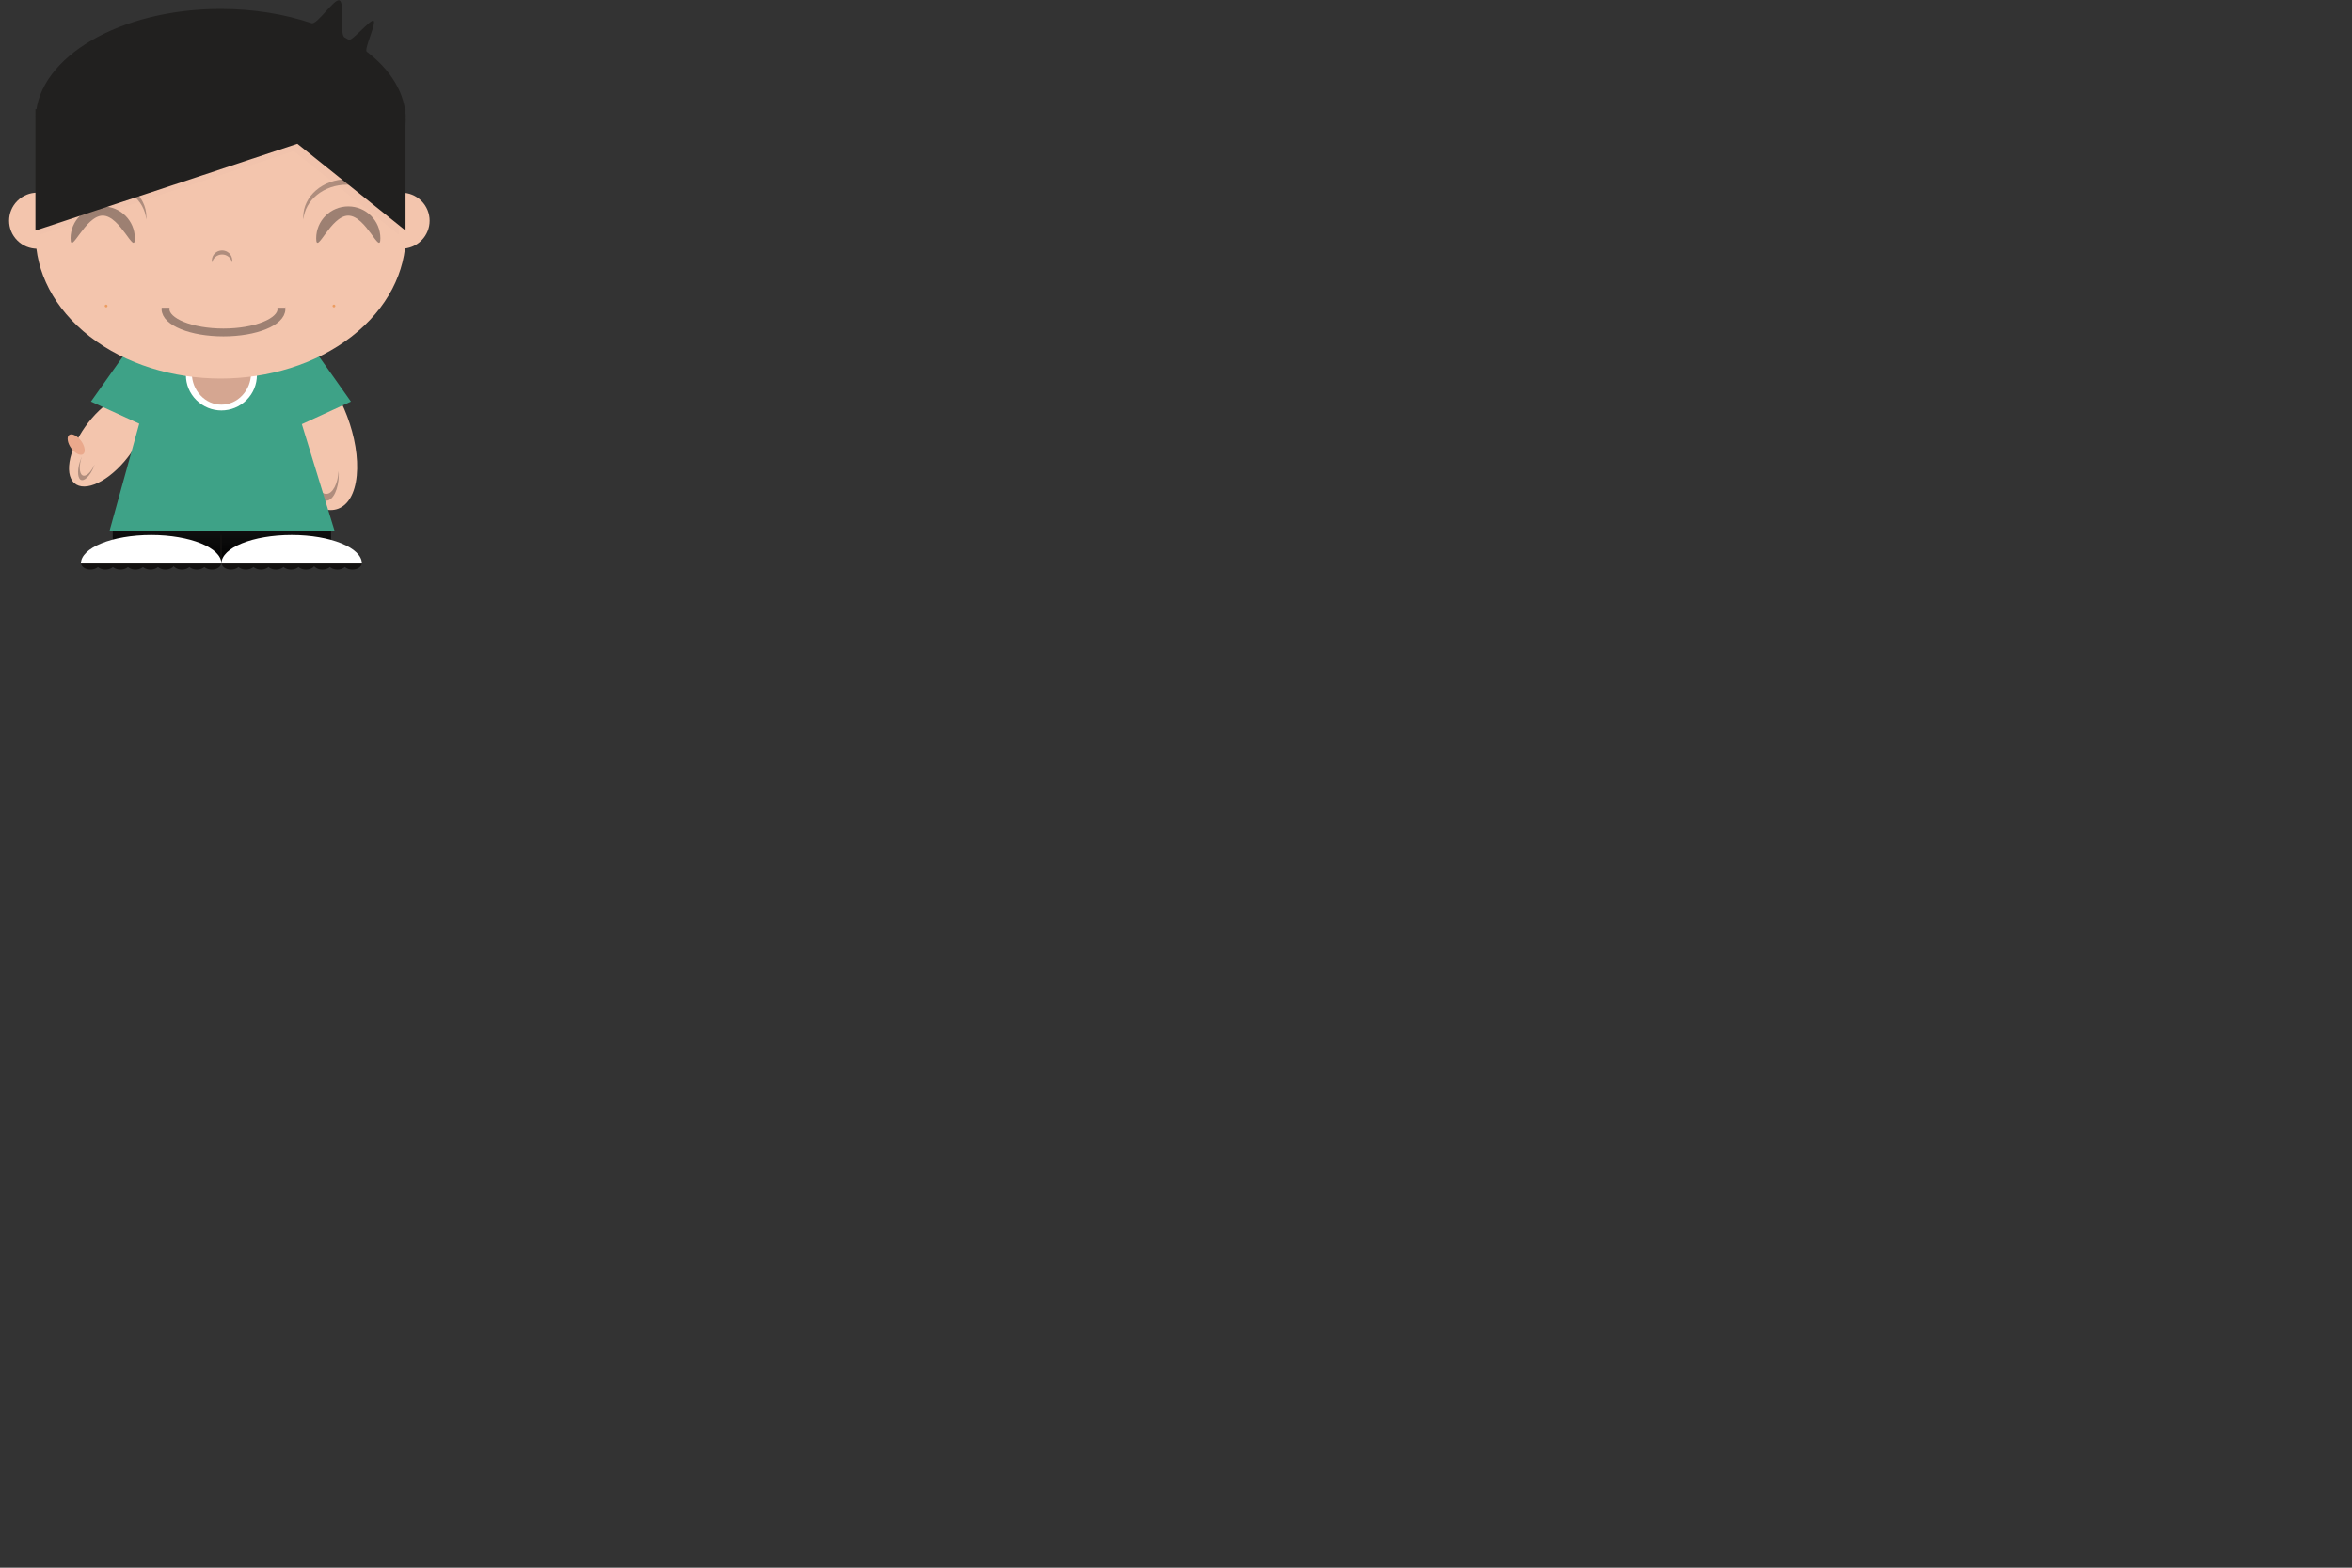 <svg xmlns="http://www.w3.org/2000/svg" xmlns:xlink="http://www.w3.org/1999/xlink" version="1.1" x="0px" y="0px" preserveAspectRatio="xMidYMid meet" width="300px" height="200px" viewBox="0 0 300 200" enable-background="new 0 0 300 200" xml:space="preserve">

    
    <rect x="0" y="0" width="300" height="200" fill="#333333" stroke="none"/>

    
    <defs>
        <linearGradient id="sVGID_1_bezierbezierbezier-bezier" x1="28.3" y1="67.33" x2="28.3" y2="71.54" gradientUnits="userSpaceOnUse">
            <stop offset="0" stop-color="rgb(17, 17, 17)" stop-opacity="1"/>
            <stop offset="1" stop-color="rgb(0, 0, 0)" stop-opacity="1"/>
        </linearGradient>
    </defs>
    <g id="group2">
        <g id="layer_1_1_">
            <path id="bezier" stroke="none" fill="url(#sVGID_1_bezierbezierbezier-bezier)" d="M 14.38,67.33 L 42.22,67.33 42.22,71.54 14.38,71.54 14.38,67.33 Z M 14.38,67.33"/>
            <path id="bezier2" stroke="none" fill="rgb(243, 197, 173)" d="M 18.31,50.87 C 19.44,52.41 18.34,56 15.84,58.9 13.34,61.8 10.38,62.91 9.25,61.38 8.11,59.85 9.22,56.26 11.72,53.35 14.22,50.45 17.17,49.34 18.31,50.87 Z M 18.31,50.87"/>
            <path id="bezier3" stroke="none" fill="rgb(14, 13, 14)" fill-opacity="0.3" d="M 10.5,60.63 C 10.09,60.37 10.07,59.33 10.44,58.24 10.41,58.32 10.37,58.42 10.33,58.52 9.85,59.71 9.83,60.91 10.28,61.2 10.73,61.47 11.49,60.73 11.97,59.54 12.01,59.45 12.04,59.35 12.07,59.25 11.6,60.28 10.92,60.9 10.5,60.63 Z M 10.5,60.63"/>
            <path id="bezier4" stroke="none" fill="rgb(243, 197, 173)" d="M 38.55,63.27 C 35.15,60.09 32.78,53.77 33.22,49.15 33.67,44.54 36.79,43.38 40.18,46.57 43.57,49.75 45.95,56.08 45.5,60.69 45.05,65.3 41.93,66.46 38.55,63.27 Z M 38.55,63.27"/>
            <path id="bezier5" stroke="none" fill="rgb(14, 13, 14)" fill-opacity="0.3" d="M 41.61,63.01 C 40.8,63.01 40.13,61.74 40.04,60.1 40.03,60.24 40.02,60.39 40.02,60.53 40.02,62.38 40.73,63.88 41.61,63.88 42.49,63.88 43.21,62.38 43.21,60.53 43.21,60.39 43.2,60.24 43.19,60.1 43.09,61.74 42.42,63.01 41.61,63.01 Z M 41.61,63.01"/>
            <path id="bezier6" stroke="none" fill="rgb(62, 162, 135)" d="M 44.76,51.23 L 39.95,44.43 36.07,46.21 35.72,45.09 20.24,45.09 19.97,46.06 16.42,44.43 11.6,51.23 17.76,54.05 13.97,67.74 42.68,67.74 38.5,54.11 44.76,51.23 Z M 44.76,51.23"/>
            <path id="bezier7" stroke="none" fill="rgb(255, 255, 255)" d="M 31.44,44.68 C 33.21,46.44 33.21,49.28 31.44,51.04 29.67,52.8 26.81,52.8 25.04,51.04 23.27,49.28 23.27,46.44 25.04,44.68 26.81,42.93 29.67,42.93 31.44,44.68 Z M 31.44,44.68"/>
            <path id="bezier8" stroke="none" fill="rgb(213, 166, 145)" d="M 30.91,44.74 C 32.39,46.32 32.39,48.87 30.91,50.44 29.44,52.02 27.04,52.02 25.57,50.44 24.1,48.87 24.1,46.32 25.57,44.74 27.04,43.17 29.44,43.17 30.91,44.74 Z M 30.91,44.74"/>
            <path id="bezier9" stroke="none" fill="rgb(243, 197, 173)" d="M 7.29,25.63 C 8.69,27.03 8.69,29.29 7.29,30.68 5.89,32.08 3.61,32.08 2.21,30.68 0.81,29.29 0.81,27.03 2.21,25.63 3.61,24.23 5.89,24.23 7.29,25.63 Z M 7.29,25.63"/>
            <path id="bezier10" stroke="none" fill="rgb(243, 197, 173)" d="M 53.75,25.63 C 55.15,27.03 55.15,29.29 53.75,30.68 52.35,32.08 50.07,32.08 48.67,30.68 47.27,29.29 47.27,27.03 48.67,25.63 50.07,24.23 52.35,24.23 53.75,25.63 Z M 53.75,25.63"/>
            <path id="bezier11" stroke="none" fill="rgb(243, 197, 173)" d="M 44.85,16.99 C 54.07,24.16 54.07,35.76 44.85,42.93 35.63,50.08 20.67,50.08 11.45,42.93 2.23,35.76 2.23,24.16 11.45,16.99 20.67,9.84 35.63,9.84 44.85,16.99 Z M 44.85,16.99"/>
            <path id="bezier12" stroke="none" fill="rgb(157, 128, 114)" d="M 17.2,30.41 C 17.2,32.66 15.37,27.51 13.1,27.51 10.84,27.51 9,32.66 9,30.41 9,28.15 10.84,26.33 13.1,26.33 15.37,26.33 17.2,28.15 17.2,30.41 Z M 17.2,30.41"/>
            <path id="bezier13" stroke="none" fill="rgb(157, 128, 114)" d="M 48.52,30.41 C 48.52,32.66 46.69,27.51 44.42,27.51 42.16,27.51 40.33,32.66 40.33,30.41 40.33,28.15 42.16,26.33 44.42,26.33 46.69,26.33 48.52,28.15 48.52,30.41 Z M 48.52,30.41"/>
            <path id="bezier14" stroke="none" fill="rgb(14, 13, 14)" fill-opacity="0.3" d="M 44.25,23.56 C 47.19,23.56 49.6,25.52 49.8,28.01 49.81,27.9 49.82,27.79 49.82,27.67 49.82,25.02 47.32,22.87 44.25,22.87 41.18,22.87 38.68,25.02 38.68,27.67 38.68,27.79 38.69,27.9 38.7,28.01 38.9,25.52 41.31,23.56 44.25,23.56 Z M 44.25,23.56"/>
            <path id="bezier15" stroke="none" fill="rgb(14, 13, 14)" fill-opacity="0.3" d="M 13.1,23.56 C 16.04,23.56 18.45,25.52 18.65,28.01 18.66,27.9 18.67,27.79 18.67,27.67 18.67,25.02 16.18,22.87 13.1,22.87 10.03,22.87 7.53,25.02 7.53,27.67 7.53,27.79 7.54,27.9 7.55,28.01 7.76,25.52 10.16,23.56 13.1,23.56 Z M 13.1,23.56"/>
            <g id="group7" opacity="0.1">
                <path id="bezier16" stroke="none" fill="rgb(0, 0, 0)" fill-opacity="0.1" d="M 50.87,16.23 C 50.89,15.98 50.91,15.72 50.91,15.45 50.91,7.56 40.64,1.16 27.97,1.16 15.54,1.16 5.42,7.32 5.05,15.02 L 50.87,15.02 50.87,16.23 50.87,16.23 Z M 50.87,16.23"/>
                <path id="bezier17" stroke="none" fill="rgb(0, 0, 0)" fill-opacity="0.1" d="M 50.87,15.01 L 5.05,15.01 5.02,15.01 5.02,29.93 37.46,19.26 50.87,29.93 50.87,16.23 50.87,15.01 Z M 50.87,15.01"/>
            </g>
            <path id="bezier18" stroke="none" fill="rgb(33, 32, 31)" d="M 51.73,16.04 C 51.75,15.79 51.76,15.53 51.76,15.28 51.76,12 49.91,8.98 46.78,6.59 46.4,6.3 48.06,2.91 47.64,2.64 47.3,2.41 44.88,5.29 44.5,5.08 44.32,4.98 44.13,4.87 43.95,4.77 43.26,4.4 44.05,0.36 43.29,0.05 42.64,-0.23 40.44,3.2 39.74,2.96 36.31,1.8 32.36,1.14 28.15,1.14 15.36,1.14 4.94,7.23 4.55,14.84 L 51.73,14.84 51.73,16.04 51.73,16.04 Z M 51.73,16.04"/>
            <path id="bezier19" stroke="none" fill="rgb(33, 32, 31)" d="M 51.73,13.93 L 4.55,13.93 4.52,13.93 4.52,29.41 C 4.52,29.41 19.93,24.31 25.07,22.61 28.28,21.54 37.93,18.34 37.93,18.34 L 51.73,29.41 51.73,15.2 51.73,13.93 Z M 51.73,13.93"/>
            <path id="bezier20" stroke="none" fill="rgb(19, 17, 16)" d="M 28.11,68.22 L 28.29,68.22 28.29,71.67 28.11,71.67 28.11,68.22 Z M 28.11,68.22"/>
            <path id="bezier21" stroke="none" fill="rgb(14, 13, 14)" fill-opacity="0.3" d="M 28.33,32.47 C 28.96,32.47 29.49,32.91 29.6,33.5 29.62,33.42 29.63,33.33 29.63,33.24 29.63,32.52 29.05,31.95 28.33,31.95 27.6,31.95 27.02,32.52 27.02,33.24 27.02,33.33 27.03,33.42 27.05,33.5 27.17,32.91 27.7,32.47 28.33,32.47 Z M 28.33,32.47"/>
            
            
            
            <path id="bezier25" stroke="none" fill="rgb(230, 119, 23)" fill-opacity="0.5" d="M 42.72,38.91 C 42.79,38.98 42.79,39.09 42.72,39.16 42.66,39.23 42.54,39.23 42.47,39.16 42.4,39.09 42.4,38.98 42.47,38.91 42.54,38.84 42.66,38.84 42.72,38.91 Z M 42.72,38.91"/>
            
            
            
            <path id="bezier29" stroke="none" fill="rgb(230, 119, 23)" fill-opacity="0.5" d="M 13.66,38.91 C 13.73,38.98 13.73,39.09 13.66,39.16 13.6,39.23 13.48,39.23 13.41,39.16 13.34,39.09 13.34,38.98 13.41,38.91 13.48,38.84 13.6,38.84 13.66,38.91 Z M 13.66,38.91"/>
            
            
            <path id="bezier32" stroke="none" fill="rgb(19, 17, 16)" d="M 12.4,71.18 C 12.87,71.53 12.87,72.07 12.4,72.41 11.92,72.75 11.15,72.75 10.68,72.41 10.2,72.07 10.2,71.53 10.68,71.18 11.15,70.85 11.92,70.85 12.4,71.18 Z M 12.4,71.18"/>
            <path id="bezier33" stroke="none" fill="rgb(19, 17, 16)" d="M 14.31,71.18 C 14.79,71.53 14.79,72.07 14.31,72.41 13.84,72.75 13.06,72.75 12.59,72.41 12.12,72.07 12.12,71.53 12.59,71.18 13.06,70.85 13.84,70.85 14.31,71.18 Z M 14.31,71.18"/>
            <path id="bezier34" stroke="none" fill="rgb(19, 17, 16)" d="M 16.23,71.18 C 16.7,71.53 16.7,72.07 16.23,72.41 15.75,72.75 14.98,72.75 14.5,72.41 14.03,72.07 14.03,71.53 14.5,71.18 14.98,70.85 15.75,70.85 16.23,71.18 Z M 16.23,71.18"/>
            <path id="bezier35" stroke="none" fill="rgb(19, 17, 16)" d="M 18.14,71.18 C 18.61,71.53 18.61,72.07 18.14,72.41 17.67,72.75 16.89,72.75 16.42,72.41 15.95,72.07 15.95,71.53 16.42,71.18 16.89,70.85 17.67,70.85 18.14,71.18 Z M 18.14,71.18"/>
            <path id="bezier36" stroke="none" fill="rgb(19, 17, 16)" d="M 20.05,71.18 C 20.53,71.53 20.53,72.07 20.05,72.41 19.58,72.75 18.81,72.75 18.33,72.41 17.86,72.07 17.86,71.53 18.33,71.18 18.81,70.85 19.58,70.85 20.05,71.18 Z M 20.05,71.18"/>
            <path id="bezier37" stroke="none" fill="rgb(19, 17, 16)" d="M 21.97,71.18 C 22.44,71.53 22.44,72.07 21.97,72.41 21.49,72.75 20.72,72.75 20.25,72.41 19.77,72.07 19.77,71.53 20.25,71.18 20.72,70.85 21.49,70.85 21.97,71.18 Z M 21.97,71.18"/>
            <path id="bezier38" stroke="none" fill="rgb(19, 17, 16)" d="M 24.06,71.18 C 24.53,71.53 24.53,72.07 24.06,72.41 23.58,72.75 22.81,72.75 22.34,72.41 21.86,72.07 21.86,71.53 22.34,71.18 22.81,70.85 23.58,70.85 24.06,71.18 Z M 24.06,71.18"/>
            <path id="bezier39" stroke="none" fill="rgb(19, 17, 16)" d="M 25.97,71.18 C 26.44,71.53 26.44,72.07 25.97,72.41 25.5,72.75 24.72,72.75 24.25,72.41 23.78,72.07 23.78,71.53 24.25,71.18 24.72,70.85 25.5,70.85 25.97,71.18 Z M 25.97,71.18"/>
            <path id="bezier40" stroke="none" fill="rgb(19, 17, 16)" d="M 27.88,71.18 C 28.36,71.53 28.36,72.07 27.88,72.41 27.41,72.75 26.64,72.75 26.16,72.41 25.69,72.07 25.69,71.53 26.16,71.18 26.64,70.85 27.41,70.85 27.88,71.18 Z M 27.88,71.18"/>
            <path id="bezier41" stroke="none" fill="rgb(19, 17, 16)" d="M 30.32,71.18 C 30.79,71.53 30.79,72.07 30.32,72.41 29.85,72.75 29.07,72.75 28.6,72.41 28.13,72.07 28.13,71.53 28.6,71.18 29.07,70.85 29.85,70.85 30.32,71.18 Z M 30.32,71.18"/>
            <path id="bezier42" stroke="none" fill="rgb(19, 17, 16)" d="M 32.23,71.18 C 32.71,71.53 32.71,72.07 32.23,72.41 31.76,72.75 30.99,72.75 30.51,72.41 30.04,72.07 30.04,71.53 30.51,71.18 30.99,70.85 31.76,70.85 32.23,71.18 Z M 32.23,71.18"/>
            <path id="bezier43" stroke="none" fill="rgb(19, 17, 16)" d="M 34.15,71.18 C 34.62,71.53 34.62,72.07 34.15,72.41 33.67,72.75 32.9,72.75 32.43,72.41 31.94,72.07 31.94,71.53 32.43,71.18 32.9,70.85 33.67,70.85 34.15,71.18 Z M 34.15,71.18"/>
            <path id="bezier44" stroke="none" fill="rgb(19, 17, 16)" d="M 36.06,71.18 C 36.54,71.53 36.54,72.07 36.06,72.41 35.59,72.75 34.82,72.75 34.34,72.41 33.87,72.07 33.87,71.53 34.34,71.18 34.82,70.85 35.59,70.85 36.06,71.18 Z M 36.06,71.18"/>
            <path id="bezier45" stroke="none" fill="rgb(19, 17, 16)" d="M 37.98,71.18 C 38.45,71.53 38.45,72.07 37.98,72.41 37.5,72.75 36.73,72.75 36.26,72.41 35.78,72.07 35.78,71.53 36.26,71.18 36.73,70.85 37.5,70.85 37.98,71.18 Z M 37.98,71.18"/>
            <path id="bezier46" stroke="none" fill="rgb(19, 17, 16)" d="M 39.89,71.18 C 40.36,71.53 40.36,72.07 39.89,72.41 39.42,72.75 38.64,72.75 38.17,72.41 37.7,72.07 37.7,71.53 38.17,71.18 38.64,70.85 39.42,70.85 39.89,71.18 Z M 39.89,71.18"/>
            <path id="bezier47" stroke="none" fill="rgb(19, 17, 16)" d="M 41.98,71.18 C 42.45,71.53 42.45,72.07 41.98,72.41 41.5,72.75 40.73,72.75 40.26,72.41 39.78,72.07 39.78,71.53 40.26,71.18 40.73,70.85 41.5,70.85 41.98,71.18 Z M 41.98,71.18"/>
            <path id="bezier48" stroke="none" fill="rgb(19, 17, 16)" d="M 43.89,71.18 C 44.37,71.53 44.37,72.07 43.89,72.41 43.42,72.75 42.65,72.75 42.17,72.41 41.69,72.07 41.69,71.53 42.17,71.18 42.65,70.85 43.42,70.85 43.89,71.18 Z M 43.89,71.18"/>
            <path id="bezier49" stroke="none" fill="rgb(19, 17, 16)" d="M 45.81,71.18 C 46.28,71.53 46.28,72.07 45.81,72.41 45.33,72.75 44.56,72.75 44.09,72.41 43.61,72.07 43.61,71.53 44.09,71.18 44.56,70.85 45.33,70.85 45.81,71.18 Z M 45.81,71.18"/>
            
            <path id="bezier51" stroke="none" fill="rgb(255, 255, 255)" d="M 19.28,68.25 C 14.33,68.25 10.32,69.88 10.32,71.89 L 28.24,71.89 C 28.24,69.88 24.23,68.25 19.28,68.25 Z M 19.28,68.25"/>
            <path id="bezier52" stroke="none" fill="rgb(255, 255, 255)" d="M 37.2,68.25 C 32.25,68.25 28.24,69.88 28.24,71.89 L 46.16,71.89 C 46.16,69.88 42.15,68.25 37.2,68.25 Z M 37.2,68.25"/>
            <path id="bezier53" stroke="none" fill="rgb(234, 169, 140)" d="M 8.64,56.16 C 8.54,55.51 8.95,55.22 9.54,55.53 10.14,55.83 10.7,56.6 10.79,57.27 10.89,57.92 10.48,58.21 9.88,57.9 9.29,57.6 8.73,56.82 8.64,56.16 Z M 8.64,56.16"/>
        </g>
        <path id="bezier54" stroke="rgb(157, 128, 114)" stroke-miterlimit="10" fill="none" d="M 35.9,39.43 C 35.9,41.07 32.59,42.41 28.5,42.41 24.41,42.41 21.11,41.07 21.11,39.43 21.11,37.77 24.41,36.43 28.5,36.43 32.59,36.43 35.9,37.77 35.9,39.43 Z M 35.9,39.43"/>
        <path id="bezier55" stroke="none" fill="rgb(243, 197, 173)" d="M 20.41,35.57 L 36.42,35.57 36.42,39.26 20.41,39.26 20.41,35.57 Z M 20.41,35.57"/>
    </g>
</svg>